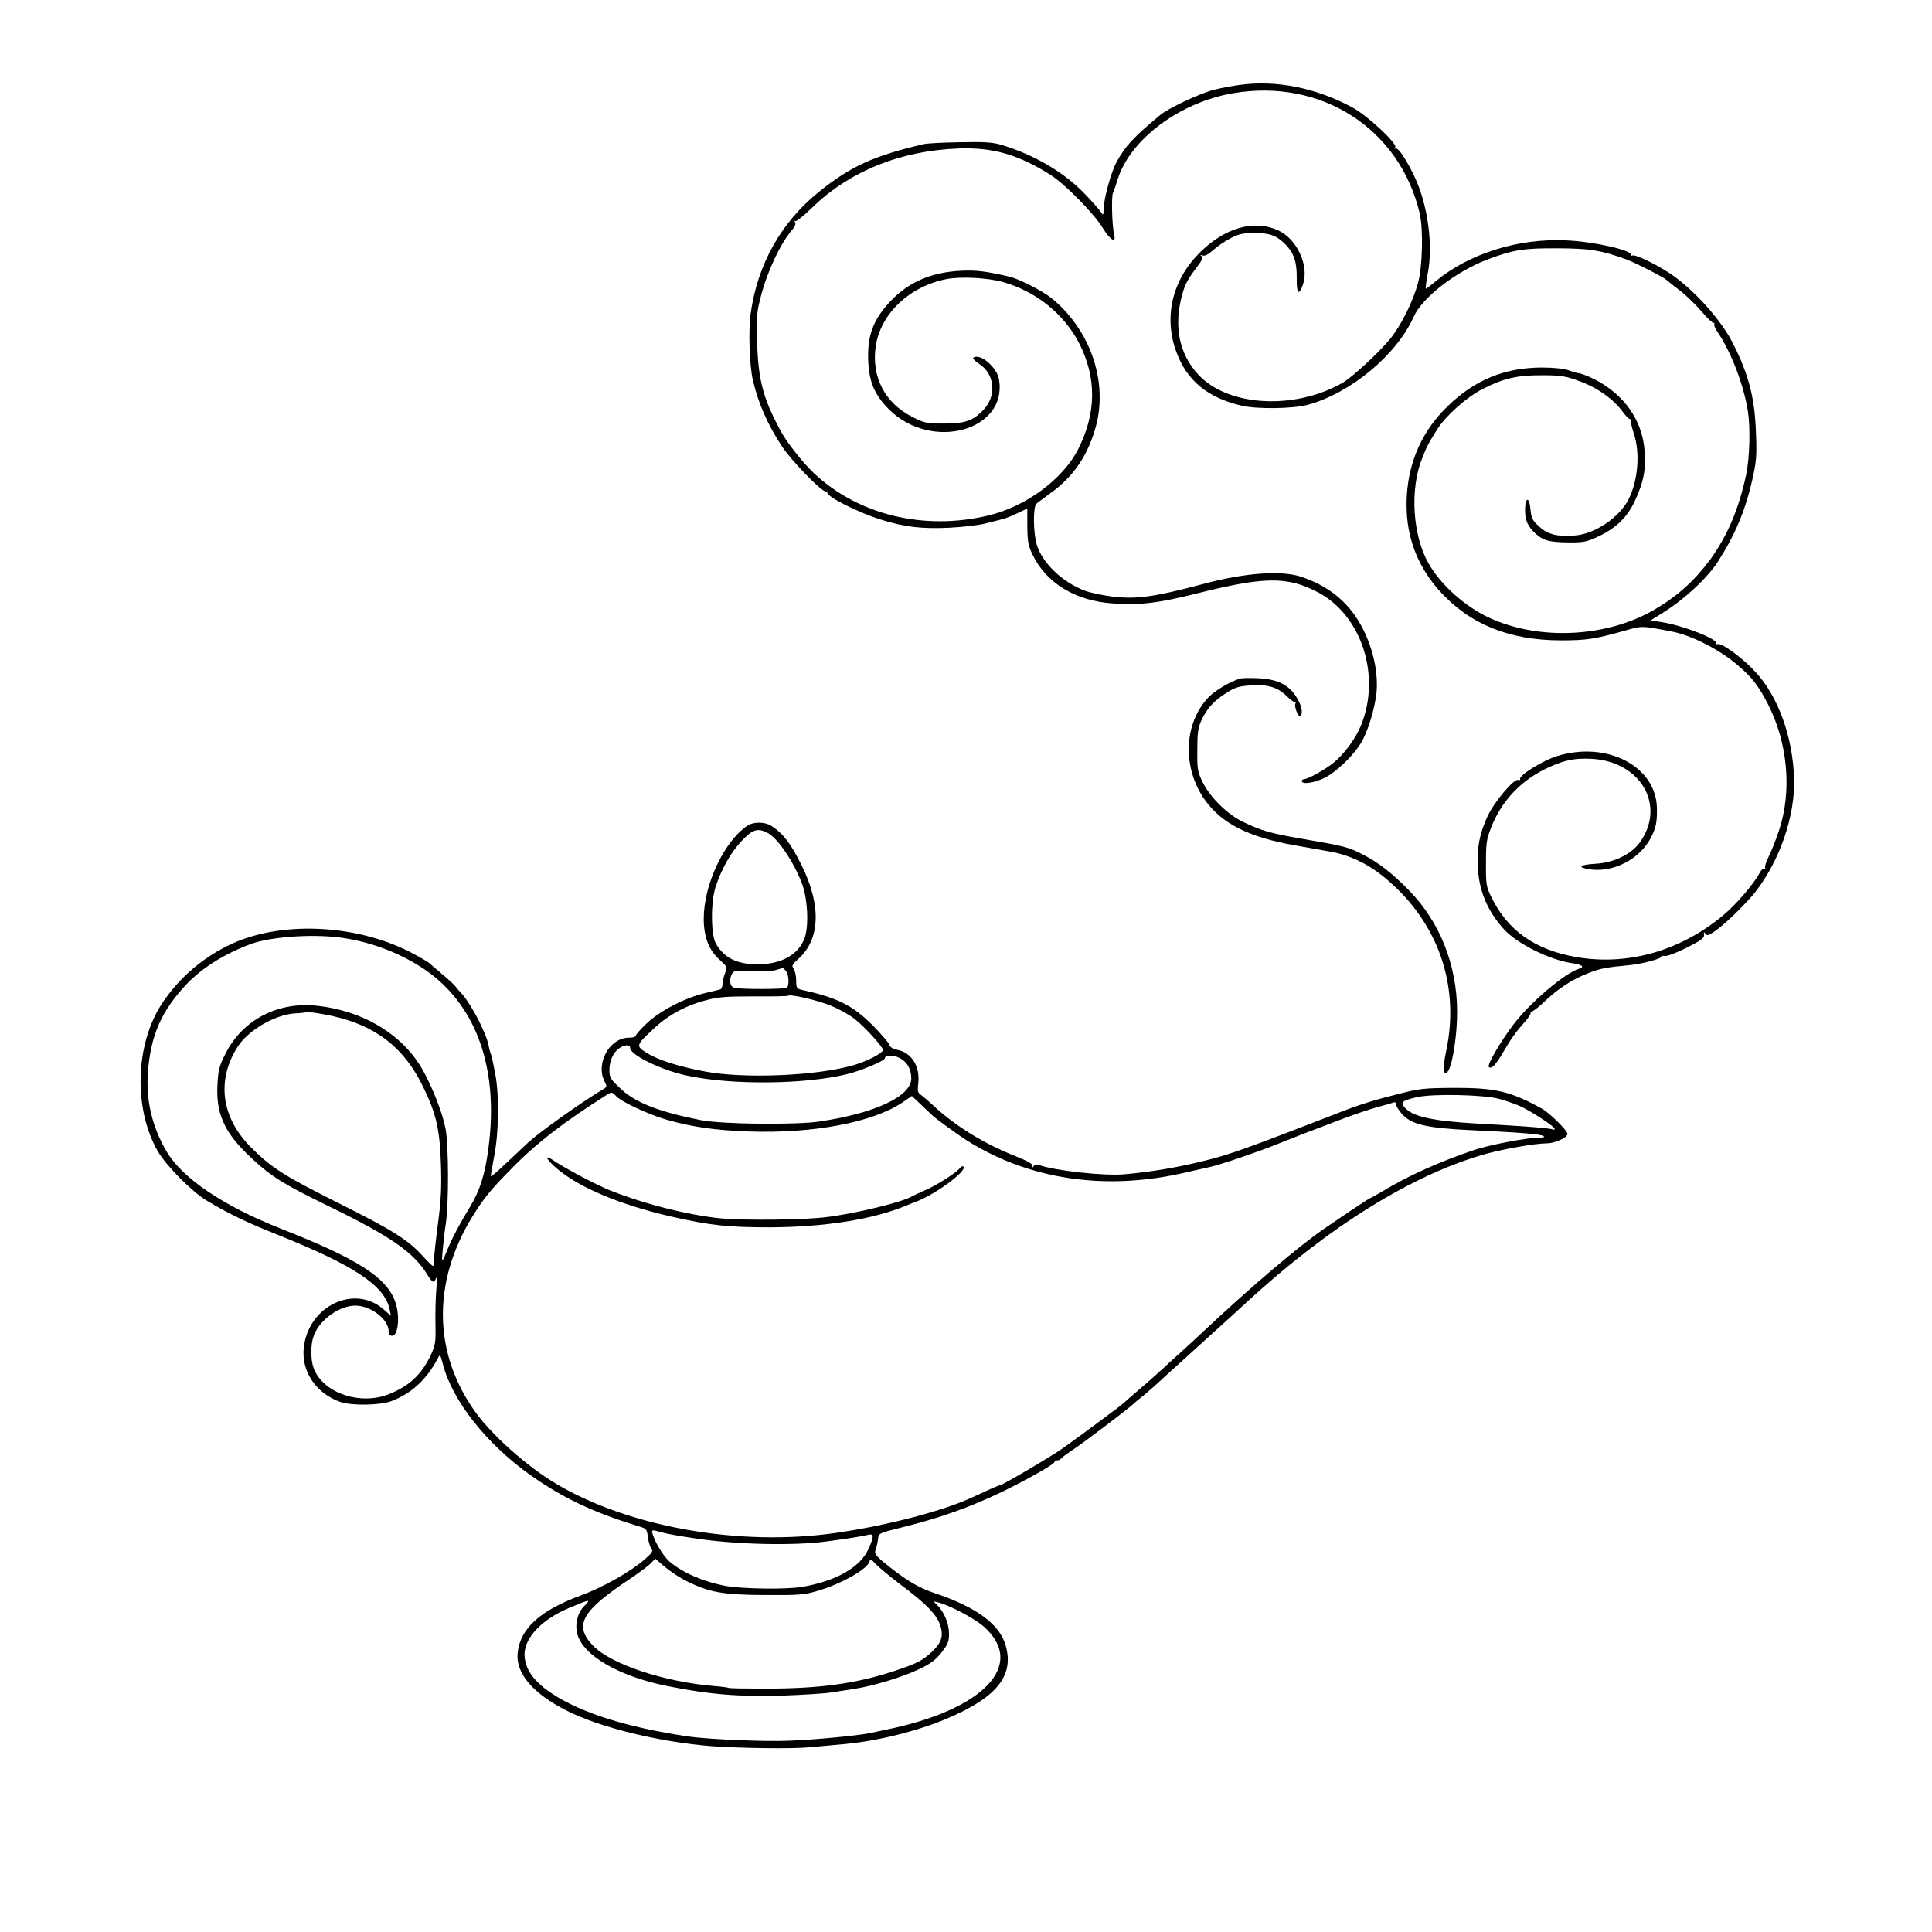 <?xml version="1.0" standalone="no"?>
<!DOCTYPE svg PUBLIC "-//W3C//DTD SVG 20010904//EN"
 "http://www.w3.org/TR/2001/REC-SVG-20010904/DTD/svg10.dtd">
<svg version="1.0" xmlns="http://www.w3.org/2000/svg"
 width="1024pt" height="1024pt" viewBox="0 0 1024 1024"
 preserveAspectRatio="xMidYMid meet">
<g transform="translate(0,1024) scale(0.1,-0.1)"
fill="#000000" stroke="none">
<path d="M6570 9790 c-36 -5 -96 -16 -133 -25 -71 -17 -244 -98 -287 -134
-142 -118 -186 -165 -233 -252 -29 -54 -66 -190 -68 -249 0 -31 -2 -33 -12
-16 -7 10 -43 52 -82 93 -111 118 -275 215 -454 267 -42 12 -90 15 -215 12
-89 -1 -174 -6 -191 -10 -264 -62 -386 -117 -556 -254 -198 -160 -323 -381
-360 -641 -13 -92 -7 -280 12 -359 29 -122 78 -233 153 -347 51 -78 216 -247
234 -240 7 2 11 1 7 -4 -11 -19 157 -105 281 -144 126 -40 219 -51 367 -44 73
4 159 14 192 23 33 8 74 19 90 23 17 4 53 19 80 32 l50 24 0 -95 c1 -82 5
-103 28 -150 72 -150 226 -244 422 -258 142 -11 244 1 450 53 356 89 477 91
638 7 233 -121 338 -442 231 -706 -29 -71 -88 -151 -146 -199 -43 -35 -136
-87 -157 -87 -6 0 -11 -4 -11 -10 0 -19 66 -10 120 17 62 31 146 111 191 181
37 58 76 184 85 273 8 86 -10 194 -51 290 -67 160 -176 262 -342 320 -107 38
-304 24 -533 -38 -252 -67 -347 -80 -474 -65 -53 7 -120 21 -148 32 -118 45
-224 147 -253 243 -19 63 -20 202 -2 217 6 6 40 30 73 55 126 89 204 207 245
365 60 238 -37 510 -242 673 -45 36 -173 101 -220 111 -123 28 -174 35 -254
31 -155 -7 -277 -59 -371 -157 -97 -101 -129 -188 -122 -328 6 -109 35 -174
109 -249 224 -225 630 -115 584 158 -11 64 -98 139 -135 116 -7 -4 5 -17 29
-33 84 -54 95 -170 23 -245 -54 -57 -97 -72 -207 -72 -93 0 -104 2 -167 34
-149 74 -221 215 -196 379 27 171 180 315 376 353 75 14 213 7 295 -15 174
-48 324 -167 405 -322 95 -184 94 -372 -3 -564 -81 -160 -278 -306 -480 -353
-340 -80 -686 4 -921 225 -59 56 -139 157 -173 218 -95 174 -121 270 -128 470
-4 143 -3 163 21 254 35 133 105 281 169 353 11 13 16 27 11 35 -4 7 -4 10 1
6 4 -4 44 27 87 69 197 194 471 305 778 316 181 7 318 -32 488 -140 76 -48
229 -203 276 -280 41 -67 74 -86 61 -35 -11 42 -15 202 -6 220 5 9 16 42 25
72 67 212 329 408 612 456 468 80 884 -189 989 -638 19 -84 15 -280 -9 -367
-26 -98 -89 -224 -146 -295 -56 -70 -203 -206 -254 -235 -255 -146 -609 -126
-765 44 -102 110 -131 257 -85 424 16 57 28 79 81 150 26 34 31 47 21 54 -9 6
-7 7 6 3 12 -4 30 5 57 29 21 19 62 47 91 62 44 23 66 28 128 28 81 0 115 -13
162 -59 46 -47 62 -93 61 -179 -1 -84 11 -97 33 -35 34 98 -30 239 -129 286
-130 61 -288 15 -423 -122 -143 -146 -187 -341 -118 -524 56 -150 165 -240
344 -282 79 -19 270 -17 350 4 227 61 472 264 563 467 45 102 225 241 392 304
135 51 190 60 370 59 173 -1 229 -10 363 -58 49 -18 198 -94 215 -110 7 -6 38
-31 71 -56 32 -24 83 -74 114 -110 31 -36 60 -64 65 -62 4 1 6 -1 3 -6 -3 -4
4 -21 15 -38 74 -108 140 -280 163 -422 14 -88 10 -248 -9 -338 -39 -182 -98
-321 -190 -449 -82 -111 -172 -193 -294 -265 -251 -148 -611 -167 -876 -45
-129 59 -260 176 -324 290 -84 149 -99 391 -34 554 26 66 33 80 81 156 46 72
154 169 238 212 110 57 185 75 319 74 99 0 122 -4 196 -31 94 -34 181 -95 230
-163 17 -23 35 -41 41 -39 5 1 7 -2 3 -7 -3 -6 4 -37 15 -70 34 -103 22 -249
-29 -349 -49 -95 -178 -182 -283 -190 -94 -7 -141 4 -189 46 -36 33 -42 44
-47 90 -7 82 -33 64 -28 -21 2 -45 24 -82 69 -117 34 -27 70 -34 167 -35 75 0
93 4 152 32 94 44 154 103 193 188 46 99 59 163 52 261 -9 146 -87 273 -219
357 -44 29 -119 61 -138 60 -3 0 -23 6 -45 14 -25 9 -78 15 -145 15 -195 -1
-353 -65 -497 -205 -153 -147 -227 -340 -217 -561 8 -158 67 -299 175 -419
159 -176 369 -261 644 -261 135 0 177 7 332 50 98 28 90 28 248 -2 107 -19
257 -95 357 -181 73 -62 107 -106 156 -200 108 -208 131 -466 61 -675 -17 -51
-42 -115 -56 -141 -13 -26 -21 -53 -17 -59 4 -7 3 -8 -4 -4 -6 4 -16 -4 -23
-16 -30 -59 -128 -174 -198 -231 -227 -188 -503 -266 -775 -220 -222 39 -366
141 -454 323 -24 50 -27 65 -26 175 0 105 3 128 27 188 52 134 147 239 275
305 98 50 164 66 260 60 261 -15 394 -251 252 -445 -46 -62 -136 -105 -232
-111 -83 -5 -101 -17 -42 -28 127 -24 274 49 334 166 28 55 33 81 32 157 -4
223 -268 359 -534 274 -72 -23 -195 -99 -191 -119 2 -6 -3 -9 -11 -6 -21 8
-124 -113 -161 -191 -43 -91 -59 -175 -52 -278 8 -125 53 -228 139 -323 69
-76 242 -162 361 -179 54 -8 68 -20 35 -30 -75 -23 -259 -179 -348 -297 -68
-90 -139 -212 -129 -223 14 -13 36 10 76 78 44 75 65 105 120 167 18 21 29 40
25 44 -4 4 -2 6 4 4 5 -2 36 21 67 51 76 72 148 119 232 152 67 26 90 31 225
44 68 7 171 35 165 45 -2 4 6 5 18 3 13 -2 61 16 117 44 77 39 94 52 92 68 -2
16 -1 17 7 6 8 -12 17 -10 52 15 50 33 169 150 214 208 130 168 210 403 204
600 -7 221 -84 434 -204 564 -71 77 -180 156 -202 148 -8 -3 -11 -1 -8 4 13
21 -164 91 -278 111 l-68 11 59 37 c115 70 242 187 299 277 88 137 144 269
180 429 22 97 25 126 20 250 -6 185 -38 309 -122 475 -58 115 -184 260 -307
352 -68 51 -206 121 -225 114 -8 -3 -12 -2 -9 2 14 24 -195 72 -344 78 -253
12 -514 -70 -691 -217 -26 -22 -49 -39 -52 -39 -2 0 2 35 10 78 30 152 1 364
-68 512 -42 90 -89 161 -102 153 -6 -4 -7 -1 -2 7 12 19 -148 168 -226 210
-192 104 -403 147 -599 120z"/>
<path d="M6575 6644 c-50 -14 -133 -62 -168 -98 -134 -138 -142 -377 -20 -547
89 -124 231 -196 473 -239 69 -12 158 -28 198 -35 92 -17 187 -61 267 -125
291 -232 416 -574 340 -931 -20 -91 -15 -140 10 -106 24 32 49 196 48 317 -1
245 -91 473 -254 640 -87 89 -162 148 -242 189 -78 41 -97 46 -330 86 -161 28
-209 41 -307 88 -83 39 -176 130 -216 212 -27 56 -29 68 -28 170 0 89 4 119
21 155 28 63 66 105 131 146 46 30 67 37 126 41 92 7 146 -8 193 -54 21 -20
42 -36 46 -35 5 2 6 -2 3 -7 -8 -13 14 -72 25 -65 14 8 11 42 -7 77 -41 81
-101 116 -212 122 -42 2 -86 2 -97 -1z"/>
<path d="M3960 5863 c-124 -86 -230 -312 -230 -493 0 -95 28 -168 84 -217 41
-37 42 -39 30 -68 -7 -16 -13 -43 -14 -58 0 -15 -6 -29 -12 -31 -7 -2 -44 -11
-83 -20 -105 -25 -240 -95 -307 -160 -32 -30 -58 -59 -58 -65 0 -6 -16 -11
-36 -11 -104 0 -179 -137 -129 -233 13 -26 13 -28 -13 -43 -122 -74 -331 -223
-392 -279 -19 -18 -71 -67 -115 -108 -44 -42 -81 -74 -83 -72 -2 1 6 46 16
100 26 128 29 325 7 443 -9 48 -19 94 -22 102 -4 8 -7 21 -9 29 -8 42 -17 68
-45 128 -29 62 -78 143 -105 170 -7 7 -21 23 -31 36 -10 12 -43 42 -73 67 -30
25 -57 48 -60 52 -3 4 -39 26 -80 48 -286 158 -690 183 -964 61 -153 -69 -283
-179 -375 -316 -145 -217 -155 -561 -24 -788 45 -77 179 -212 258 -260 109
-66 214 -117 368 -178 413 -165 575 -272 602 -398 l7 -35 -41 36 c-152 130
-391 19 -420 -197 -18 -129 62 -251 194 -296 61 -20 210 -18 270 5 106 40 187
115 245 226 13 24 13 23 27 -29 50 -196 234 -428 471 -594 165 -116 330 -194
553 -262 56 -17 57 -17 63 -62 3 -26 12 -53 18 -61 11 -12 5 -22 -35 -57 -73
-64 -221 -148 -335 -190 -217 -79 -324 -175 -338 -303 -13 -109 79 -218 262
-310 176 -89 490 -165 764 -187 152 -11 428 -15 520 -6 52 5 131 12 175 16
177 15 393 68 551 135 266 112 359 227 315 386 -31 114 -154 205 -374 279 -82
27 -146 64 -236 135 -83 66 -89 73 -79 100 5 13 10 37 12 54 3 30 4 30 132 62
195 48 357 106 527 188 133 65 271 143 275 156 2 6 10 10 17 10 7 0 15 3 17 8
2 4 30 25 63 47 65 43 287 212 320 242 11 10 33 29 49 41 17 13 71 60 120 106
50 45 147 133 216 196 69 62 168 152 220 200 438 403 880 676 1265 784 99 27
263 56 322 56 42 0 104 27 111 48 5 15 -93 112 -136 136 -165 92 -249 111
-467 110 -156 -1 -180 -3 -296 -33 -121 -30 -205 -56 -314 -99 -497 -193 -581
-223 -718 -256 -137 -34 -280 -58 -418 -70 -107 -10 -375 20 -454 50 -10 4
-21 1 -27 -7 -8 -12 -9 -12 -6 1 3 10 -22 25 -87 51 -166 65 -323 161 -442
273 -23 21 -51 45 -62 53 -17 11 -19 21 -14 62 10 90 -35 162 -112 177 -22 4
-37 13 -41 26 -3 11 -43 57 -87 102 -108 108 -188 148 -379 190 -25 6 -28 11
-28 49 0 24 -6 51 -13 62 -12 16 -10 22 25 53 116 105 122 284 16 497 -56 114
-98 168 -160 208 -35 22 -96 22 -128 0z m109 -38 c52 -26 136 -150 181 -266
30 -78 38 -219 16 -287 -31 -91 -124 -144 -253 -143 -108 0 -178 36 -219 111
-27 49 -27 221 -1 300 33 98 81 182 137 242 60 63 86 71 139 43z m-2228 -560
c171 -29 342 -105 462 -202 237 -194 338 -513 286 -907 -18 -139 -44 -223 -97
-311 -54 -89 -93 -162 -115 -215 -36 -88 -37 -89 -31 -20 3 36 10 101 17 145
16 106 15 411 -1 500 -15 82 -66 213 -119 310 -106 191 -318 320 -570 345
-204 20 -388 -77 -477 -253 -33 -64 -39 -87 -43 -160 -10 -152 33 -253 158
-374 117 -113 178 -153 423 -272 339 -165 459 -248 533 -370 26 -41 33 -44 44
-16 5 12 6 -12 2 -55 -4 -41 -6 -124 -5 -185 2 -102 0 -114 -26 -170 -49 -102
-114 -162 -222 -205 -145 -57 -329 0 -390 121 -25 47 -27 144 -4 197 33 80
135 152 217 152 83 0 177 -73 177 -136 0 -17 6 -24 19 -24 32 0 42 108 16 180
-46 130 -198 227 -604 387 -305 120 -524 267 -608 410 -77 131 -110 271 -99
420 15 197 71 324 205 467 81 85 198 159 336 211 114 43 361 58 516 30z m2325
-172 c16 -21 18 -79 4 -88 -14 -9 -252 -9 -279 0 -23 7 -28 43 -11 74 8 16 20
18 102 14 51 -3 109 -1 128 5 19 6 37 11 39 11 2 1 10 -7 17 -16z m239 -184
c42 -17 98 -48 124 -69 55 -43 151 -149 151 -165 0 -16 -83 -59 -150 -79 -193
-58 -584 -75 -794 -35 -143 27 -249 61 -309 99 -58 36 -57 40 38 128 76 72
170 123 279 151 63 17 107 20 252 20 96 -1 177 1 180 3 10 11 158 -23 229 -53z
m-2643 -54 c229 -51 378 -166 478 -370 71 -144 91 -228 97 -415 4 -122 1 -190
-16 -318 -12 -90 -21 -176 -21 -193 0 -16 -2 -29 -6 -29 -3 0 -30 27 -60 60
-77 82 -155 131 -453 280 -275 138 -343 181 -450 288 -158 158 -185 355 -72
533 56 89 200 172 306 178 27 1 51 4 53 5 5 6 75 -4 144 -19z m1578 -170 c0
-36 167 -118 302 -146 235 -51 627 -47 848 8 72 17 200 71 200 84 0 17 42 19
75 3 42 -20 65 -59 65 -110 0 -94 -190 -184 -485 -228 -124 -19 -520 -15 -630
7 -223 44 -348 93 -426 167 -54 51 -59 59 -59 98 0 49 20 94 52 116 28 20 58
21 58 1z m-75 -254 c26 -30 170 -97 266 -125 135 -39 261 -57 439 -63 339 -12
655 48 812 153 l51 35 51 -48 c28 -26 53 -50 56 -53 15 -16 132 -101 182 -133
333 -211 743 -271 1168 -170 58 13 114 26 124 28 54 12 235 73 346 117 122 49
179 71 367 142 51 19 127 45 170 57 42 11 83 23 90 26 7 3 13 -2 13 -11 0 -8
13 -31 30 -49 49 -57 131 -76 366 -87 274 -13 367 -21 384 -31 10 -6 2 -8 -26
-9 -61 0 -255 -37 -337 -64 -182 -61 -352 -137 -484 -217 -36 -21 -67 -39 -70
-39 -5 0 -126 -81 -244 -162 -141 -97 -387 -307 -639 -543 -36 -34 -90 -84
-120 -111 -30 -27 -57 -51 -60 -54 -19 -19 -125 -114 -174 -155 -32 -27 -65
-56 -72 -63 -13 -12 -214 -162 -321 -238 -54 -39 -317 -194 -329 -194 -3 0
-26 -10 -52 -21 -26 -12 -74 -34 -107 -49 -159 -72 -458 -149 -724 -186 -506
-71 -1089 33 -1474 262 -152 91 -333 251 -423 374 -228 312 -235 690 -22 1039
61 99 99 146 211 259 132 135 278 247 503 389 26 16 28 16 49 -6z m4680 -15
c33 -9 83 -26 110 -38 57 -25 185 -109 185 -121 0 -5 -3 -6 -7 -4 -9 6 -103
14 -233 22 -52 3 -131 8 -175 10 -234 14 -337 37 -379 84 -26 29 -14 38 65 56
87 19 351 13 434 -9z m-4445 -2296 c32 -9 79 -18 200 -36 213 -31 512 -37 680
-14 121 16 193 28 221 35 32 8 32 -9 2 -75 -43 -97 -171 -170 -352 -201 -84
-14 -319 -11 -409 6 -114 22 -223 69 -292 127 -27 23 -66 82 -83 126 -18 46
-18 47 33 32z m139 -260 c120 -60 193 -73 416 -74 180 -1 208 1 278 22 131 38
276 122 277 161 1 11 9 6 28 -15 15 -17 73 -65 129 -108 142 -106 196 -161
216 -219 19 -57 8 -94 -45 -143 -50 -46 -76 -60 -193 -99 -204 -68 -398 -95
-683 -95 -106 0 -196 1 -200 4 -4 2 -40 7 -81 10 -266 23 -543 116 -637 213
-105 108 -63 184 197 356 47 32 96 68 109 82 l23 24 51 -44 c29 -24 80 -58
115 -75z m-543 -133 c-35 -35 -50 -96 -36 -148 31 -114 221 -224 475 -275 222
-45 382 -58 615 -51 107 4 223 11 258 17 34 5 89 14 123 19 100 16 249 61 336
102 66 31 91 50 123 90 34 44 40 58 40 100 0 53 -25 114 -62 151 l-21 21 29
-7 c57 -14 190 -85 237 -126 230 -203 1 -444 -523 -549 -30 -6 -66 -14 -80
-17 -63 -13 -289 -35 -425 -40 -131 -6 -429 7 -535 22 -326 48 -569 125 -725
228 -98 65 -144 131 -145 207 0 89 92 186 235 246 114 48 120 49 81 10z"/>
<path d="M2900 4103 c0 -5 15 -23 33 -40 116 -109 343 -207 629 -272 204 -46
294 -56 518 -56 289 1 551 42 725 116 17 7 32 13 35 14 104 34 290 169 266
192 -3 4 -12 0 -19 -9 -20 -25 -128 -94 -187 -118 -30 -13 -59 -27 -65 -30
-42 -29 -297 -92 -455 -111 -116 -15 -429 -18 -556 -7 -176 17 -420 79 -601
153 -80 34 -245 122 -300 161 -13 9 -23 12 -23 7z"/>
</g>
</svg>
